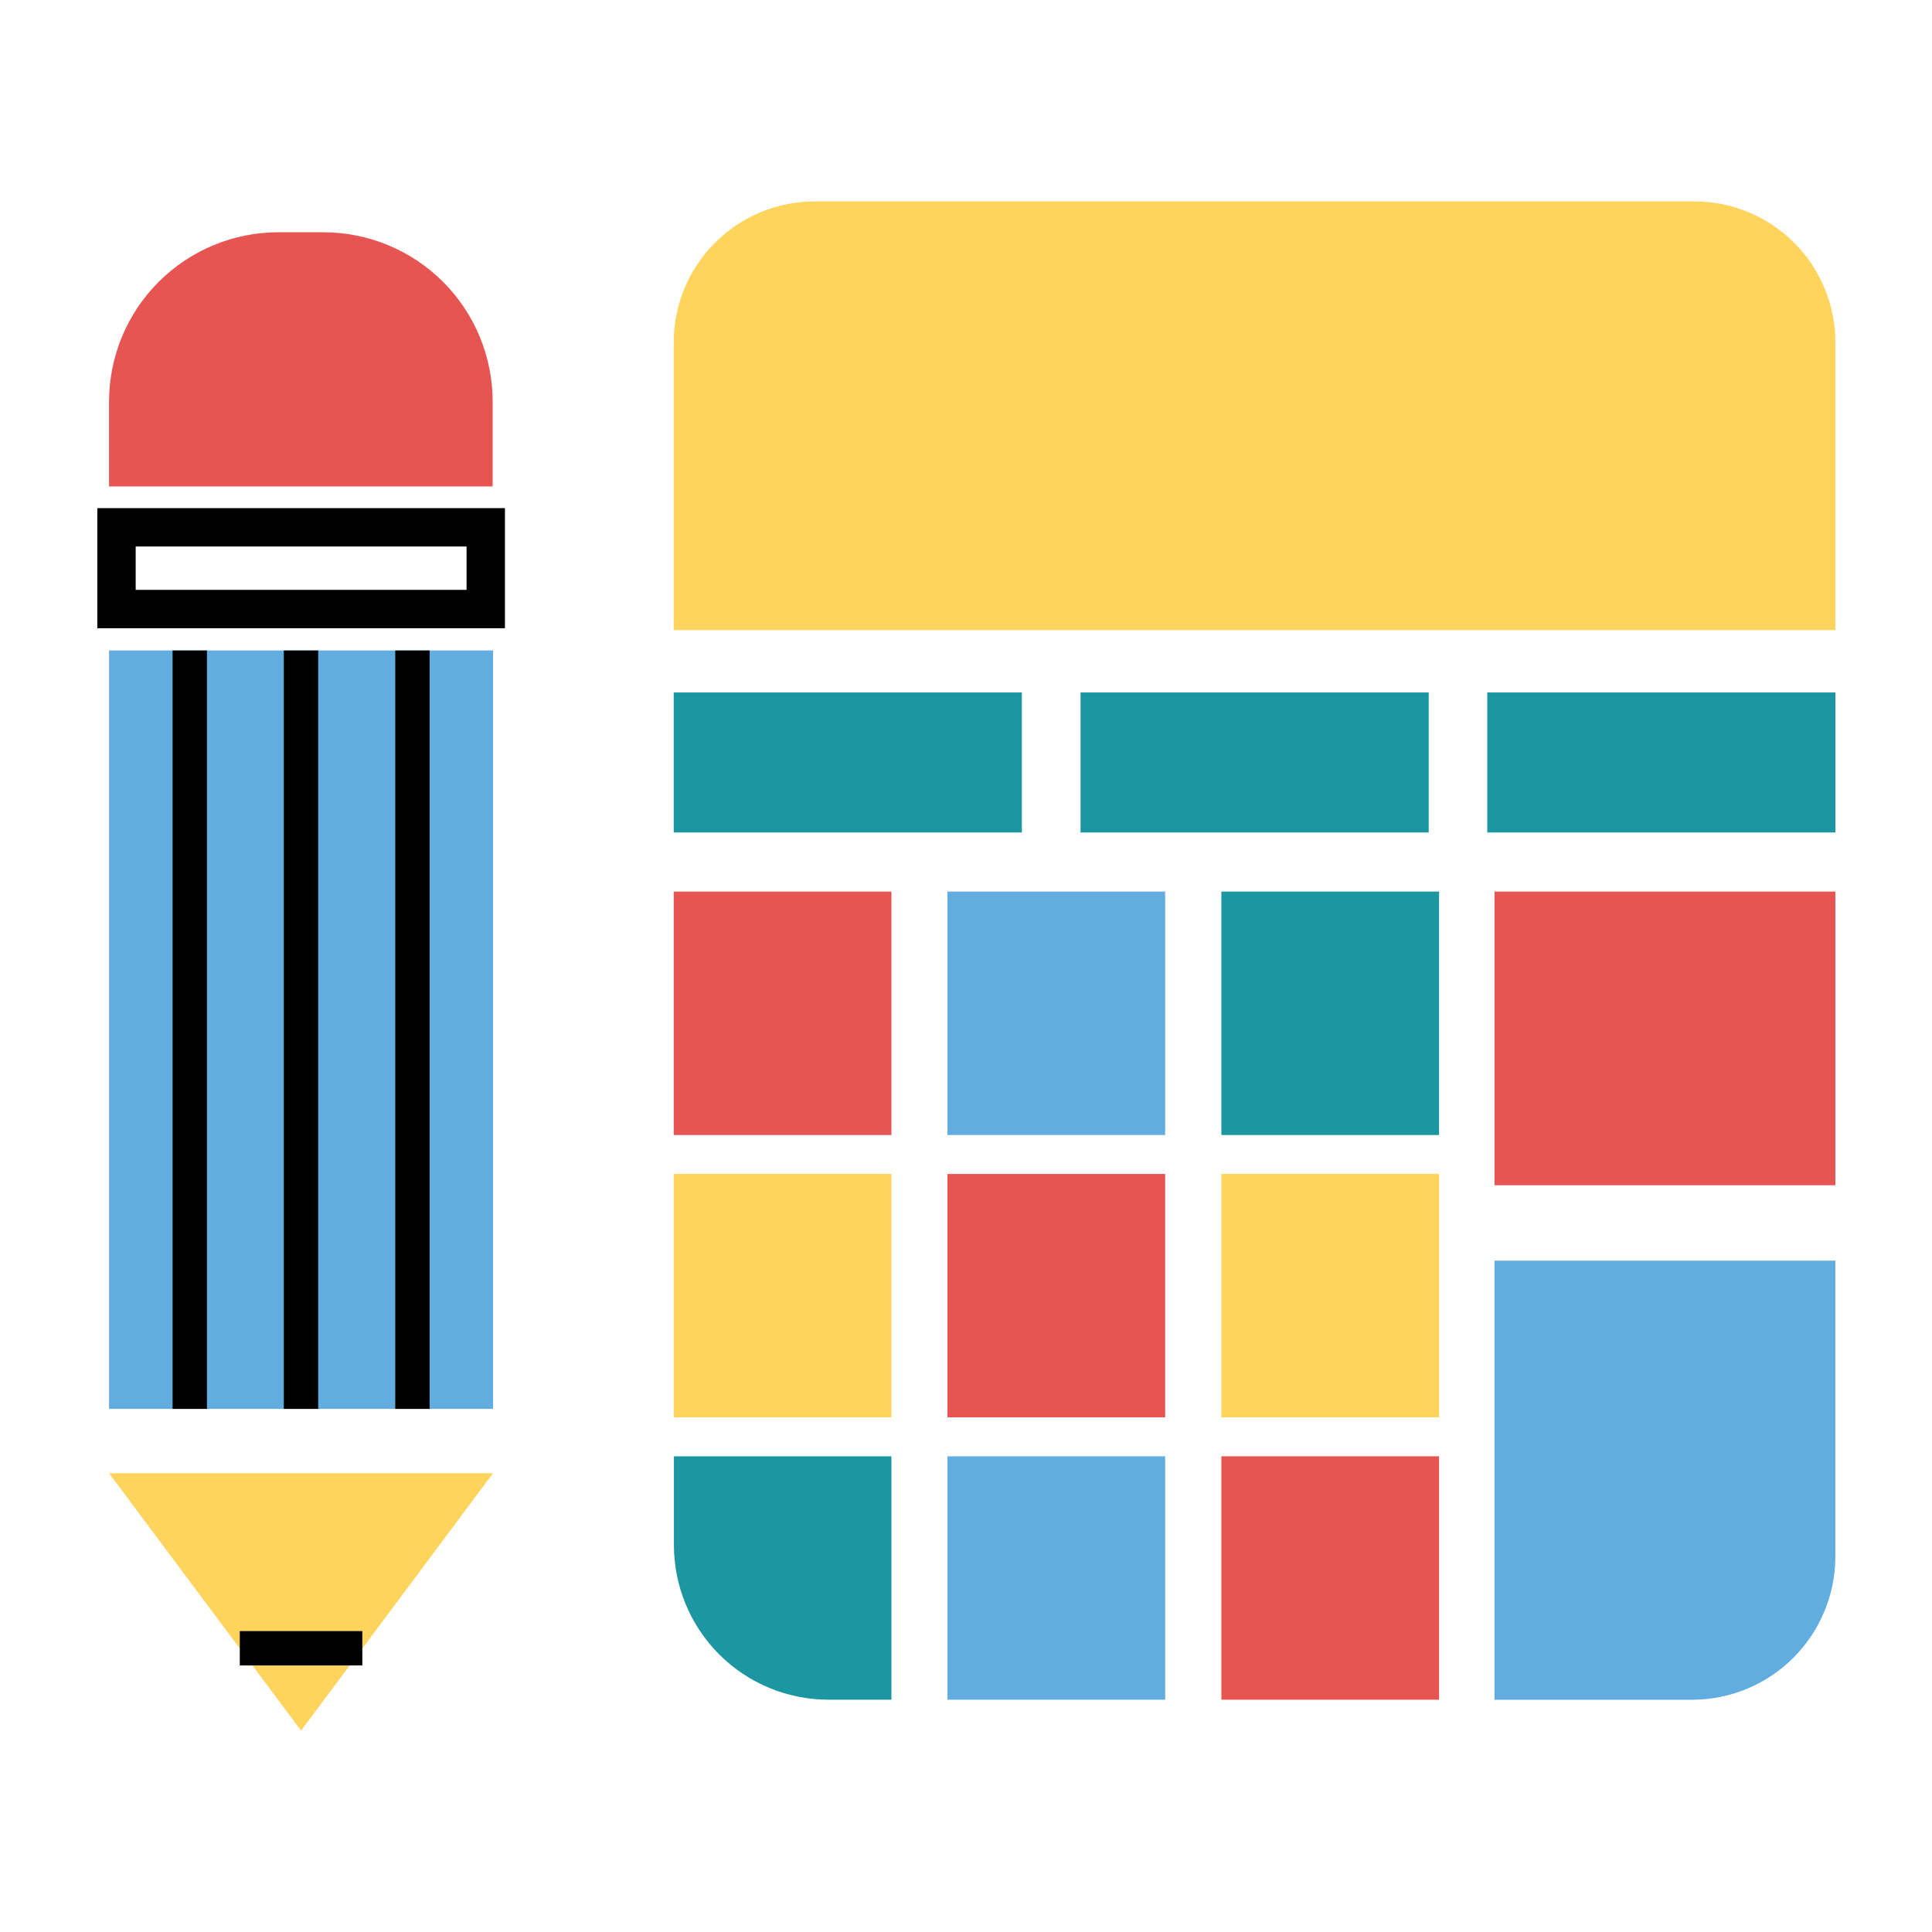 <svg width="50" height="50" viewBox="0 0 50 50" fill="none" xmlns="http://www.w3.org/2000/svg">
<g clip-path="url(#clip0_479_5839)">
<path d="M30.154 23.074H24.52V29.374H30.154V23.074Z" fill="#61ADE0"/>
<path d="M37.243 23.074H31.609V29.374H37.243V23.074Z" fill="#1C96A0"/>
<path d="M23.07 23.074H17.436V29.374H23.07V23.074Z" fill="#E75553"/>
<path d="M30.154 30.382H24.52V36.681H30.154V30.382Z" fill="#E75553"/>
<path d="M37.243 30.382H31.609V36.681H37.243V30.382Z" fill="#FED45D"/>
<path d="M23.07 30.382H17.436V36.681H23.07V30.382Z" fill="#FED45D"/>
<path d="M30.154 37.689H24.52V43.988H30.154V37.689Z" fill="#61ADE0"/>
<path d="M37.243 37.689H31.609V43.988H37.243V37.689Z" fill="#E75553"/>
<path d="M17.436 37.689H23.07V43.988H21.442C20.381 43.988 19.363 43.567 18.613 42.816C17.863 42.066 17.441 41.048 17.441 39.987V37.689H17.436Z" fill="#1C96A0"/>
<path d="M38.678 32.625H47.499V40.28C47.499 41.264 47.109 42.207 46.413 42.902C45.718 43.598 44.775 43.989 43.791 43.989H38.678V32.625Z" fill="#61ADE0"/>
<path d="M47.499 23.074H38.678V30.674H47.499V23.074Z" fill="#E75553"/>
<path d="M26.446 17.921H17.436V21.545H26.446V17.921Z" fill="#1C96A0"/>
<path d="M47.5 17.921H38.49V21.545H47.5V17.921Z" fill="#1C96A0"/>
<path d="M36.975 17.921H27.965V21.545H36.975V17.921Z" fill="#1C96A0"/>
<path d="M21.085 5.212H43.851C44.819 5.212 45.747 5.597 46.431 6.281C47.115 6.965 47.5 7.893 47.5 8.861V16.308H17.436V8.861C17.436 7.893 17.82 6.965 18.505 6.281C19.189 5.597 20.117 5.212 21.085 5.212V5.212Z" fill="#FED45D"/>
<path d="M12.76 16.834H2.822V36.462H12.76V16.834Z" fill="#61ADE0"/>
<path d="M2.822 38.126H12.76L7.791 44.788L2.822 38.126Z" fill="#FED45D"/>
<path d="M7.205 6.011H8.377C9.538 6.014 10.65 6.477 11.47 7.298C12.29 8.12 12.75 9.234 12.75 10.395V12.589H2.822V10.395C2.822 9.232 3.284 8.117 4.106 7.295C4.928 6.473 6.043 6.011 7.205 6.011V6.011Z" fill="#E75553"/>
<path d="M6.206 42.657H9.377" stroke="black" stroke-width="0.889" stroke-miterlimit="10"/>
<path d="M12.571 13.647H3.015V15.762H12.571V13.647Z" stroke="black" stroke-width="0.993" stroke-miterlimit="10"/>
<path d="M4.911 16.834V36.462" stroke="black" stroke-width="0.889" stroke-miterlimit="10"/>
<path d="M10.674 16.834V36.462" stroke="black" stroke-width="0.889" stroke-miterlimit="10"/>
<path d="M7.79 16.834V36.462" stroke="black" stroke-width="0.889" stroke-miterlimit="10"/>
</g>
<defs>
<clipPath id="clip0_479_5839">
<rect width="45" height="45" fill="white" transform="translate(2.5 2.5)"/>
</clipPath>
</defs>
</svg>
